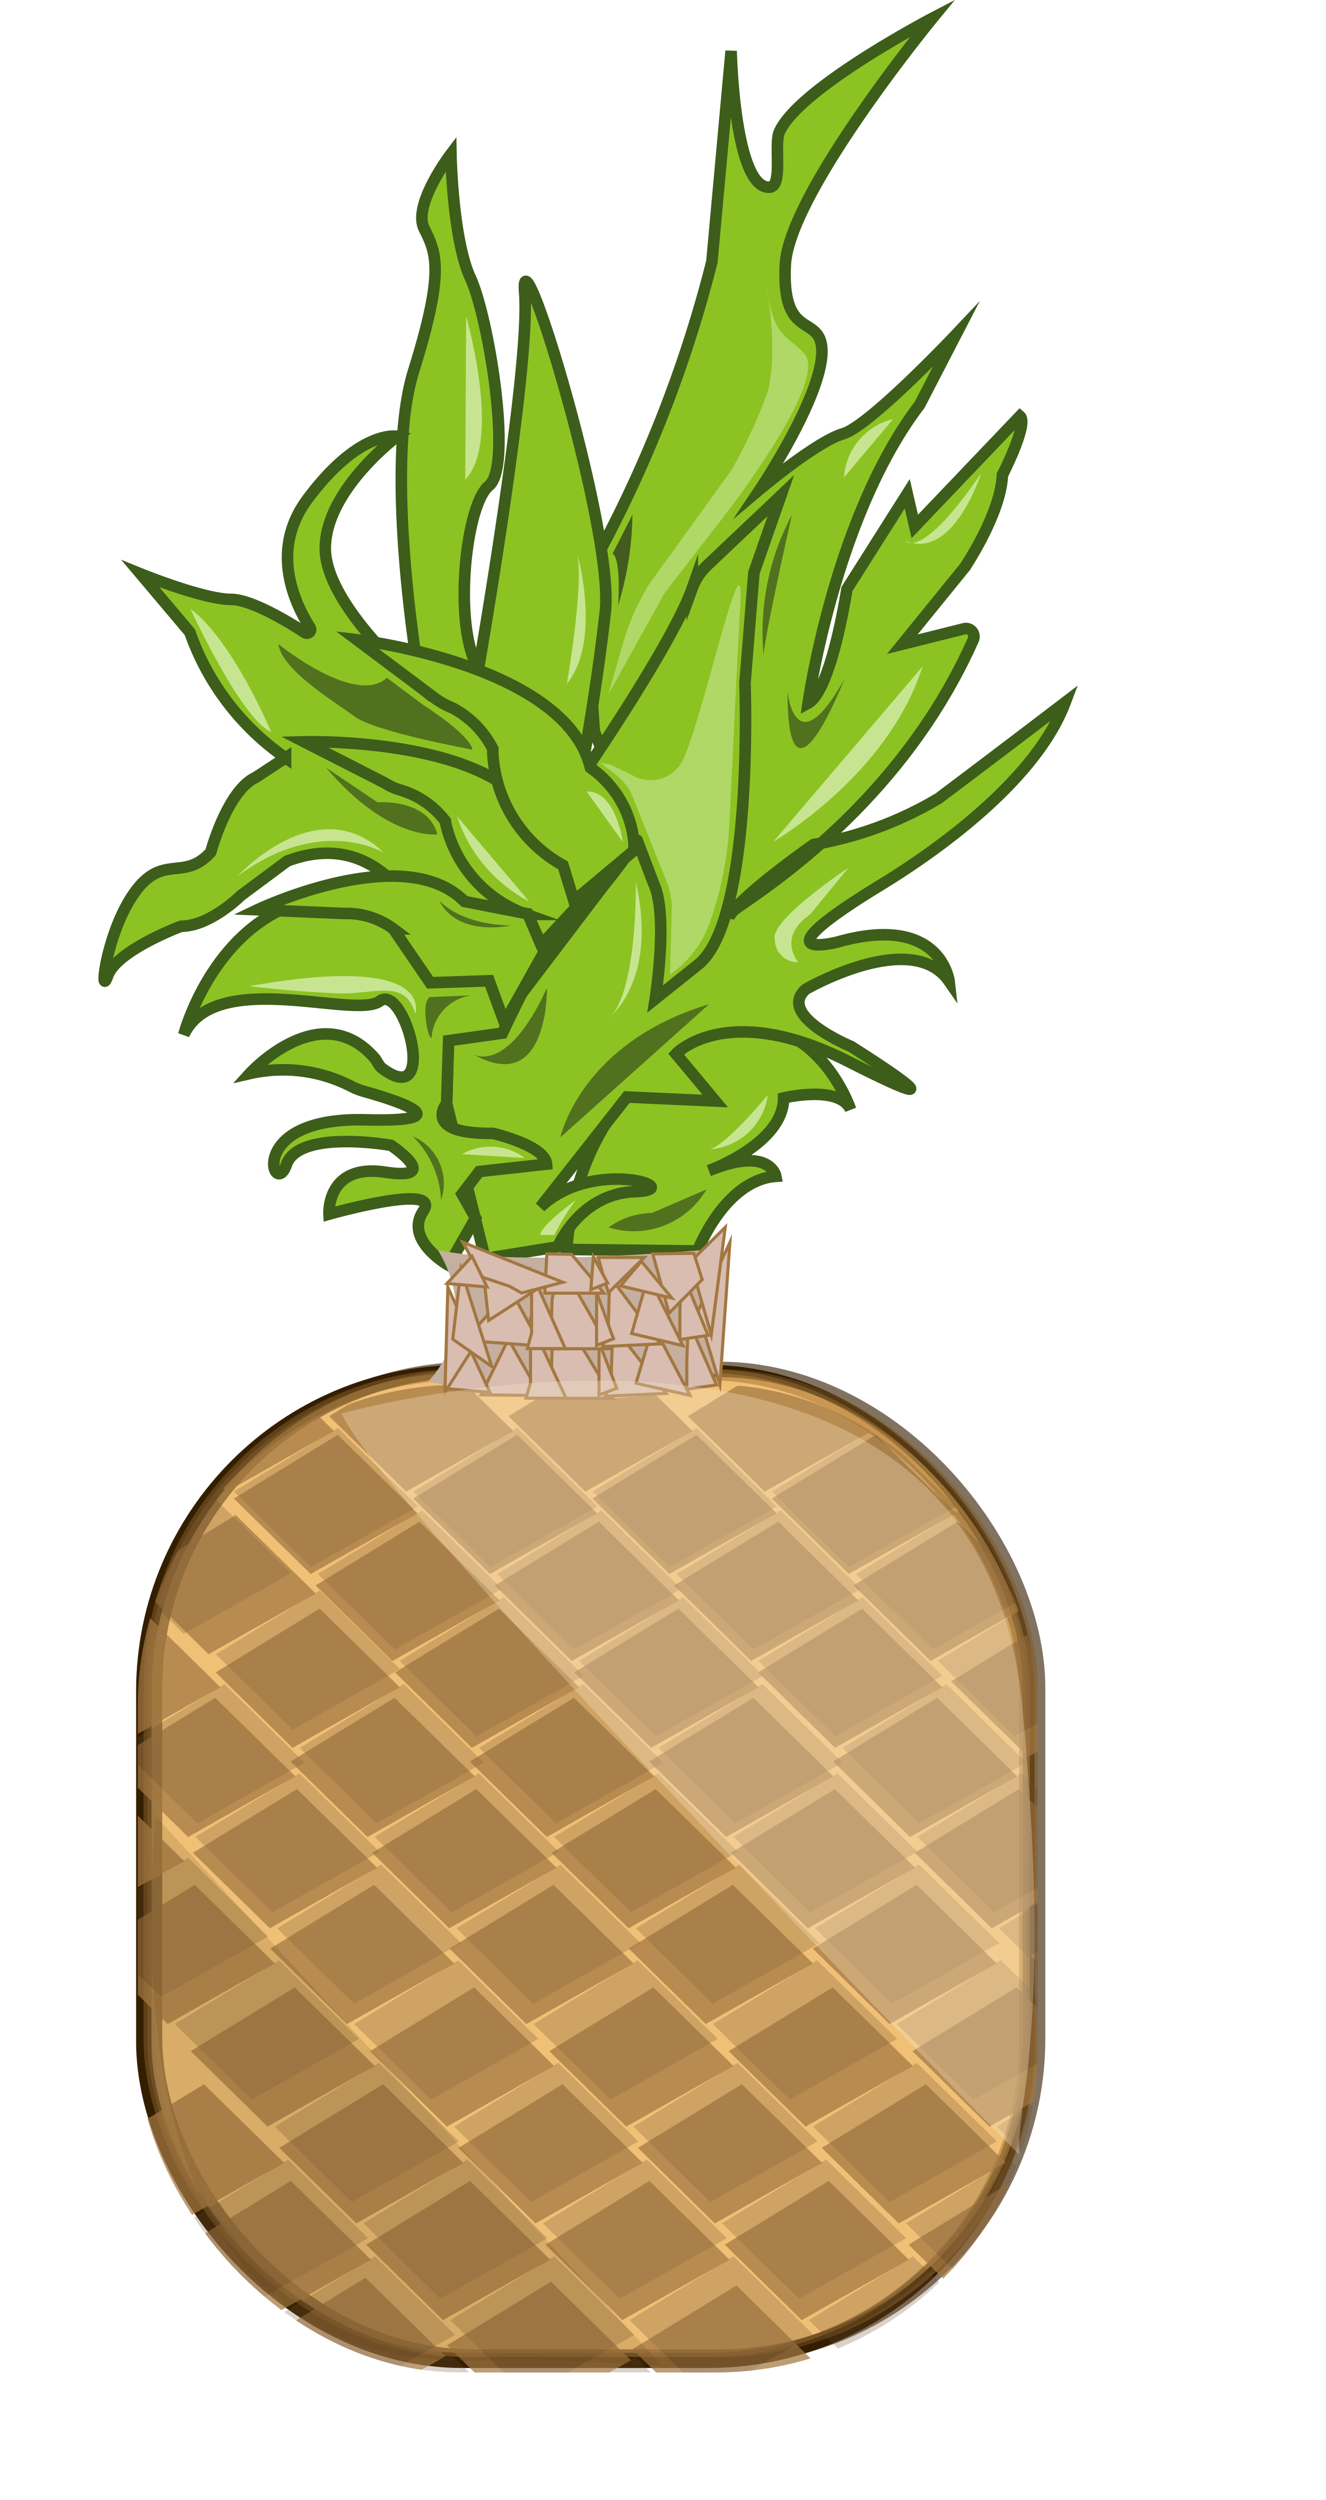 <svg xmlns="http://www.w3.org/2000/svg" xmlns:xlink="http://www.w3.org/1999/xlink" viewBox="0 0 86.13 162.38"><defs><style>.cls-1{fill:none;}.cls-2{isolation:isolate;}.cls-3{fill:#8cc322;stroke:#3d5d1b;stroke-width:0.75px;}.cls-14,.cls-3,.cls-4,.cls-5,.cls-6{stroke-miterlimit:10;}.cls-4{fill:#c8b889;}.cls-4,.cls-5,.cls-6{stroke:#351e00;}.cls-5,.cls-6{fill:#fec36f;}.cls-15,.cls-5{opacity:0.62;}.cls-6{stroke-width:0.5px;opacity:0.3;}.cls-13,.cls-6{mix-blend-mode:overlay;}.cls-7{opacity:0.72;}.cls-8{clip-path:url(#clip-path);}.cls-9{fill:#a27741;}.cls-10{opacity:0.35;mix-blend-mode:multiply;}.cls-11{fill:#684b2c;}.cls-12{fill:#c5afa0;}.cls-14{fill:#d8bdb0;stroke:#a27741;stroke-width:0.2px;}.cls-15,.cls-16{fill:#c7e591;}.cls-17{opacity:0.8;}.cls-18{fill:#435c1e;}.cls-19{fill:#5b3f16;opacity:0.15;}.cls-20{fill:#f9e4ca;opacity:0.32;mix-blend-mode:soft-light;}</style><clipPath id="clip-path" transform="translate(0.01 -4.45)"><rect class="cls-1" x="8.94" y="94.39" width="58.45" height="64.15" rx="20.89"/></clipPath></defs><title>pinapple</title><g class="cls-2"><g id="Layer_2" data-name="Layer 2"><path class="cls-3" d="M36.8,85.6l8.5.1s1.74-4.6,5.09-4.85c0,0-.37-2-4.35-.37,0,0,4.85-1.74,4.85-4.72,0,0,3.6-.87,4.35.75,0,0-2.15-6.57-8.36-5.33C46.88,71.18,37.67,74.05,36.8,85.6Z" transform="translate(0.01 -4.45)"/><path class="cls-3" d="M60.56,5.63S51.91,10.15,50.62,13c-.38.83.26,3.56-.65,3.61-2.29.1-2.49-8.85-2.49-8.85L46.23,21.45A82.85,82.85,0,0,1,38.71,40.7l-1.17-4.2,1.05,15.43,2.78,7.18L33.1,70l-4,2.06L29,76.12l2.5,10.07,4.72-.76s1.41-3.45,5-3.58-2.68-2.3-6.13,1l5.62-7.15,5.74.26-2.55-3.06s3.28-3.53,11.23.51c8.94,4.53.13-1,.13-1s-4.85-2-2.93-3.71c0,0,6.89-4,9.31-.51,0,0-.51-4.47-7.27-2.55,0,0-5.53,1.39,2.81-3.7,3.6-2.2,10.08-6.77,12-11.87,0,0-4.57,3.49-8.22,6.23a23.47,23.47,0,0,1-8.12,3s-4.3,3-5.34,4.46C47,63.64,57.84,58.09,63.21,46a.52.52,0,0,0-.61-.71l-4,1,4.06-5S65,37.83,65.1,35.3c0,0,1.71-3.33,1.14-3.82l-6.83,7.16-.49-2.12L55,42.71s-1,6.59-2.52,7.41c0,0,1.71-12.13,7.24-19.37l2.36-4.56s-4.6,4.87-6.74,6.15a2.5,2.5,0,0,1-.58.28c-1.71.49-5.38,3.58-5.38,3.58s5.07-7.57,3.79-9.88c-.63-1.12-2.37-.46-2.17-4.67C51.23,17,60.56,5.63,60.56,5.63Z" transform="translate(0.01 -4.45)"/><path class="cls-3" d="M29.13,86.63S26.22,85,27.48,83.11s-6.12.2-6.12.2S21.16,80,25,80.58s.39-1.74.39-1.74-6-1.07-6.8,1.26S15.82,77,23.69,77.18c6.68.17,1.68-1.36,0-1.83a4.49,4.49,0,0,1-.86-.33,9.69,9.69,0,0,0-6.62-.84s4.59-5.06,8.12-1c.17.2.26.5.51.68,3.68,2.72,1.42-5.6-.18-4.39S14,67.28,11.93,71.65c0,0,1.66-6.41,7.1-8.46s7.77.3,7.77.3-2.53-5.25-8.16-3.11l-3,2.23s-2,2-3.89,2c0,0-4.18,1.56-4.76,3.21S6.88,65,8.73,62.42s3.2-.68,4.95-2.63c0,0,1.07-4,2.92-4.85l1.94-1.27a16.58,16.58,0,0,1-6.22-8.16l-3.2-3.79S13.2,43.38,15,43.38c1.23,0,3.46,1.29,4.8,2.16a.24.24,0,0,0,.33-.33c-1.07-1.69-2.59-5.09-.17-8.34,3.4-4.57,5.83-4.08,5.83-4.08s-4.67,3.49-4.67,7.28,6.19,9,6.19,9-2.49-14-.45-20.54,1.45-7.67.68-9.23,1.74-4.85,1.74-4.85.1,5.53,1.27,8.06S33.31,34.73,31.75,36s-2.33,9.23-.68,11.86c0,0,3.4-19.53,3-24.39s5.82,15.45,5.24,20.69S37.68,55,37.68,55s6-8.71,7.28-12.36a3.79,3.79,0,0,1,1-1.5l4.75-4.5-1.75,5-.58,7.19s.58,15-2.92,18.17l-2.91,2.33s.87-5.44-.1-7.48l-1.07-2.82S38.75,63,37.29,63.78s-4.66,7.77-4.66,7.77l-3.5.49L29,76.12s-1.65,2,3,1.94c0,0,3.4.78,3.49,2l-4.37.48L30,82l.88,1.56Z" transform="translate(0.01 -4.45)"/><path class="cls-3" d="M19.75,52.63S32.51,52.26,34.94,58l2.67,1.46.73,2.92-3.16,3.4-1-1.94h0a8.18,8.18,0,0,1-5.26-6v-.06a5.69,5.69,0,0,0-2.87-2A3.89,3.89,0,0,1,25,55.31Z" transform="translate(0.01 -4.45)"/><path class="cls-3" d="M16.71,63.54S26.22,59,30.16,63l4.11.8,1.06,2.48-2.57,4.6-1-2.73-3.83.13-2.39-3.5a5.08,5.08,0,0,0-3.19-1Z" transform="translate(0.01 -4.45)"/><path class="cls-3" d="M23.17,46s13.54,1.6,15.17,8.31l.33.25a6.66,6.66,0,0,1,2.5,4.64l0,.49-3.9,3.27-.71-2.31h0a8.84,8.84,0,0,1-4.56-7.3v-.26a6.17,6.17,0,0,0-2.62-2.66,5.25,5.25,0,0,1-1.22-.69Z" transform="translate(0.01 -4.45)"/><rect class="cls-4" x="9.34" y="89.15" width="57.36" height="64.15" rx="20.7"/><rect class="cls-5" x="10.04" y="88.94" width="57.36" height="64.15" rx="20.7"/><rect class="cls-6" x="9.32" y="88.92" width="57.36" height="64.15" rx="20.7"/><g class="cls-7"><g class="cls-8"><polygon class="cls-9" points="9.73 91.98 14.73 96.88 21.69 92.94 16.49 87.84 9.73 91.98"/><polygon class="cls-9" points="8.55 102.54 13.55 107.44 20.51 103.5 15.31 98.4 8.55 102.54"/><polygon class="cls-9" points="1.48 96.32 6.47 101.22 13.43 97.28 8.23 92.18 1.48 96.32"/><polygon class="cls-9" points="0 119.9 5 124.81 11.96 120.87 6.75 115.77 0 119.9"/><polygon class="cls-9" points="21.38 91.98 26.38 96.88 33.34 92.94 28.14 87.84 21.38 91.98"/><polygon class="cls-9" points="33.03 91.98 38.02 96.88 44.98 92.94 39.78 87.84 33.03 91.98"/><polygon class="cls-9" points="44.68 91.98 49.67 96.88 56.63 92.94 51.43 87.84 44.68 91.98"/><polygon class="cls-9" points="56.62 91.98 61.62 96.88 68.58 92.94 63.38 87.84 56.62 91.98"/><polygon class="cls-9" points="15.19 97.33 20.18 102.23 27.14 98.29 21.94 93.19 15.19 97.33"/><polygon class="cls-9" points="26.84 97.33 31.83 102.23 38.79 98.29 33.59 93.19 26.84 97.33"/><polygon class="cls-9" points="38.48 97.33 43.48 102.23 50.44 98.29 45.24 93.19 38.48 97.33"/><polygon class="cls-9" points="50.13 97.33 55.13 102.23 62.09 98.29 56.89 93.19 50.13 97.33"/><polygon class="cls-9" points="62.08 97.33 67.07 102.23 74.03 98.29 68.83 93.19 62.08 97.33"/><polygon class="cls-9" points="20.5 102.97 25.49 107.88 32.45 103.94 27.25 98.83 20.5 102.97"/><polygon class="cls-9" points="32.14 102.97 37.14 107.88 44.1 103.94 38.9 98.83 32.14 102.97"/><polygon class="cls-9" points="43.79 102.97 48.79 107.88 55.75 103.94 50.55 98.83 43.79 102.97"/><polygon class="cls-9" points="55.44 102.97 60.44 107.88 67.4 103.94 62.2 98.83 55.44 102.97"/><polygon class="cls-9" points="67.39 102.97 72.38 107.88 79.34 103.94 74.14 98.83 67.39 102.97"/><polygon class="cls-9" points="61.78 109.2 66.78 114.1 73.74 110.16 68.54 105.06 61.78 109.2"/><polygon class="cls-9" points="66.94 126.99 71.94 131.9 78.9 127.96 73.7 122.86 66.94 126.99"/><polygon class="cls-9" points="68.71 115.27 73.71 120.17 80.67 116.24 75.47 111.14 68.71 115.27"/><polygon class="cls-9" points="2.36 108.62 7.35 113.52 14.31 109.58 9.12 104.48 2.36 108.62"/><polygon class="cls-9" points="14.01 108.62 19 113.52 25.96 109.58 20.76 104.48 14.01 108.62"/><polygon class="cls-9" points="25.66 108.62 30.65 113.52 37.61 109.58 32.41 104.48 25.66 108.62"/><polygon class="cls-9" points="37.3 108.62 42.3 113.52 49.26 109.58 44.06 104.48 37.3 108.62"/><polygon class="cls-9" points="49.25 108.62 54.24 113.52 61.2 109.58 56 104.48 49.25 108.62"/><polygon class="cls-9" points="7.22 114.41 12.22 119.31 19.18 115.37 13.98 110.27 7.22 114.41"/><polygon class="cls-9" points="18.87 114.41 23.87 119.31 30.83 115.37 25.63 110.27 18.87 114.41"/><polygon class="cls-9" points="30.52 114.41 35.52 119.31 42.48 115.37 37.28 110.27 30.52 114.41"/><polygon class="cls-9" points="42.17 114.41 47.17 119.31 54.13 115.37 48.93 110.27 42.17 114.41"/><polygon class="cls-9" points="54.12 114.41 59.11 119.31 66.07 115.37 60.87 110.27 54.12 114.41"/><polygon class="cls-9" points="12.53 120.34 17.53 125.24 24.49 121.3 19.29 116.2 12.53 120.34"/><polygon class="cls-9" points="24.18 120.34 29.18 125.24 36.14 121.3 30.94 116.2 24.18 120.34"/><polygon class="cls-9" points="35.83 120.34 40.83 125.24 47.79 121.3 42.59 116.2 35.83 120.34"/><polygon class="cls-9" points="47.48 120.34 52.47 125.24 59.43 121.3 54.23 116.2 47.48 120.34"/><polygon class="cls-9" points="59.42 120.34 64.42 125.24 71.38 121.3 66.18 116.2 59.42 120.34"/><polygon class="cls-9" points="5.9 126.56 10.89 131.46 17.85 127.52 12.65 122.42 5.9 126.56"/><polygon class="cls-9" points="17.55 126.56 22.54 131.46 29.5 127.52 24.3 122.42 17.55 126.56"/><polygon class="cls-9" points="29.2 126.56 34.19 131.46 41.15 127.52 35.95 122.42 29.2 126.56"/><polygon class="cls-9" points="40.84 126.56 45.84 131.46 52.8 127.52 47.6 122.42 40.84 126.56"/><polygon class="cls-9" points="52.79 126.56 57.78 131.46 64.74 127.52 59.54 122.42 52.79 126.56"/><polygon class="cls-9" points="12.39 133.22 17.38 138.12 24.34 134.18 19.14 129.08 12.39 133.22"/><polygon class="cls-9" points="24.04 133.22 29.03 138.12 35.99 134.18 30.79 129.08 24.04 133.22"/><polygon class="cls-9" points="35.68 133.22 40.68 138.12 47.64 134.18 42.44 129.08 35.68 133.22"/><polygon class="cls-9" points="47.33 133.22 52.33 138.12 59.29 134.18 54.09 129.08 47.33 133.22"/><polygon class="cls-9" points="59.27 133.22 64.27 138.12 71.23 134.18 66.03 129.08 59.27 133.22"/><polygon class="cls-9" points="6.49 139.5 11.49 144.41 18.45 140.47 13.25 135.37 6.49 139.5"/><polygon class="cls-9" points="18.14 139.5 23.14 144.41 30.09 140.47 24.89 135.37 18.14 139.5"/><polygon class="cls-9" points="29.79 139.5 34.78 144.41 41.74 140.47 36.54 135.37 29.79 139.5"/><polygon class="cls-9" points="41.44 139.5 46.43 144.41 53.39 140.47 48.19 135.37 41.44 139.5"/><polygon class="cls-9" points="53.38 139.5 58.38 144.41 65.34 140.47 60.14 135.37 53.38 139.5"/><polygon class="cls-9" points="12.13 145.79 17.13 150.69 24.09 146.76 18.89 141.65 12.13 145.79"/><polygon class="cls-9" points="23.78 145.79 28.77 150.69 35.73 146.76 30.53 141.65 23.78 145.79"/><polygon class="cls-9" points="35.43 145.79 40.42 150.69 47.38 146.76 42.18 141.65 35.43 145.79"/><polygon class="cls-9" points="47.08 145.79 52.07 150.69 59.03 146.76 53.83 141.65 47.08 145.79"/><polygon class="cls-9" points="59.02 145.79 64.01 150.69 70.97 146.76 65.77 141.65 59.02 145.79"/><polygon class="cls-9" points="41.08 152.58 46.07 157.49 53.03 153.55 47.84 148.44 41.08 152.58"/><polygon class="cls-9" points="29.03 152.33 34.03 157.23 40.99 153.3 35.79 148.19 29.03 152.33"/><polygon class="cls-9" points="16.99 152.08 21.98 156.98 28.94 153.04 23.74 147.94 16.99 152.08"/><g class="cls-10"><polygon class="cls-11" points="15.2 96.87 20.19 101.78 27.15 97.84 21.95 92.74 15.2 96.87"/><polygon class="cls-11" points="14.02 107.44 19.01 112.34 25.97 108.4 20.77 103.3 14.02 107.44"/><polygon class="cls-11" points="6.94 101.22 11.94 106.12 18.9 102.18 13.7 97.08 6.94 101.22"/><polygon class="cls-11" points="5.47 124.8 10.46 129.7 17.42 125.77 12.22 120.66 5.47 124.8"/><polygon class="cls-11" points="26.85 96.87 31.84 101.78 38.8 97.84 33.6 92.74 26.85 96.87"/><polygon class="cls-11" points="38.49 96.87 43.49 101.78 50.45 97.84 45.25 92.74 38.49 96.87"/><polygon class="cls-11" points="50.14 96.87 55.14 101.78 62.1 97.84 56.9 92.74 50.14 96.87"/><polygon class="cls-11" points="62.09 96.87 67.08 101.78 74.04 97.84 68.84 92.74 62.09 96.87"/><polygon class="cls-11" points="20.65 102.23 25.65 107.13 32.61 103.19 27.41 98.09 20.65 102.23"/><polygon class="cls-11" points="32.3 102.23 37.3 107.13 44.26 103.19 39.06 98.09 32.3 102.23"/><polygon class="cls-11" points="43.95 102.23 48.95 107.13 55.91 103.19 50.71 98.09 43.95 102.23"/><polygon class="cls-11" points="55.6 102.23 60.59 107.13 67.56 103.19 62.35 98.09 55.6 102.23"/><polygon class="cls-11" points="67.54 102.23 72.54 107.13 79.5 103.19 74.3 98.09 67.54 102.23"/><polygon class="cls-11" points="25.96 107.87 30.96 112.77 37.92 108.84 32.72 103.73 25.96 107.87"/><polygon class="cls-11" points="37.61 107.87 42.61 112.77 49.57 108.84 44.37 103.73 37.61 107.87"/><polygon class="cls-11" points="49.26 107.87 54.25 112.77 61.21 108.84 56.02 103.73 49.26 107.87"/><polygon class="cls-11" points="60.91 107.87 65.9 112.77 72.86 108.84 67.66 103.73 60.91 107.87"/><polygon class="cls-11" points="72.85 107.87 77.85 112.77 84.81 108.84 79.61 103.73 72.85 107.87"/><polygon class="cls-11" points="67.25 114.09 72.24 119 79.2 115.06 74 109.95 67.25 114.09"/><polygon class="cls-11" points="72.41 131.89 77.4 136.79 84.36 132.86 79.17 127.75 72.41 131.89"/><polygon class="cls-11" points="74.18 120.17 79.17 125.07 86.13 121.14 80.93 116.03 74.18 120.17"/><polygon class="cls-11" points="7.83 113.52 12.82 118.42 19.78 114.48 14.58 109.38 7.83 113.52"/><polygon class="cls-11" points="19.47 113.52 24.47 118.42 31.43 114.48 26.23 109.38 19.47 113.52"/><polygon class="cls-11" points="31.12 113.52 36.12 118.42 43.08 114.48 37.88 109.38 31.12 113.52"/><polygon class="cls-11" points="42.77 113.52 47.77 118.42 54.73 114.48 49.53 109.38 42.77 113.52"/><polygon class="cls-11" points="54.72 113.52 59.71 118.42 66.67 114.48 61.47 109.38 54.72 113.52"/><polygon class="cls-11" points="12.69 119.3 17.69 124.2 24.65 120.27 19.45 115.17 12.69 119.3"/><polygon class="cls-11" points="24.34 119.3 29.34 124.2 36.3 120.27 31.1 115.17 24.34 119.3"/><polygon class="cls-11" points="35.99 119.3 40.98 124.2 47.94 120.27 42.74 115.17 35.99 119.3"/><polygon class="cls-11" points="47.64 119.3 52.63 124.2 59.59 120.27 54.39 115.17 47.64 119.3"/><polygon class="cls-11" points="59.58 119.3 64.58 124.2 71.54 120.27 66.34 115.17 59.58 119.3"/><polygon class="cls-11" points="18 125.24 23 130.14 29.95 126.2 24.75 121.1 18 125.24"/><polygon class="cls-11" points="29.65 125.24 34.64 130.14 41.6 126.2 36.4 121.1 29.65 125.24"/><polygon class="cls-11" points="41.3 125.24 46.29 130.14 53.25 126.2 48.05 121.1 41.3 125.24"/><polygon class="cls-11" points="52.95 125.24 57.94 130.14 64.9 126.2 59.7 121.1 52.95 125.24"/><polygon class="cls-11" points="64.89 125.24 69.88 130.14 76.84 126.2 71.64 121.1 64.89 125.24"/><polygon class="cls-11" points="11.36 131.46 16.36 136.36 23.32 132.42 18.12 127.32 11.36 131.46"/><polygon class="cls-11" points="23.01 131.46 28.01 136.36 34.97 132.42 29.77 127.32 23.01 131.46"/><polygon class="cls-11" points="34.66 131.46 39.66 136.36 46.62 132.42 41.42 127.32 34.66 131.46"/><polygon class="cls-11" points="46.31 131.46 51.3 136.36 58.27 132.42 53.07 127.32 46.31 131.46"/><polygon class="cls-11" points="58.25 131.46 63.25 136.36 70.21 132.42 65.01 127.32 58.25 131.46"/><polygon class="cls-11" points="17.85 138.12 22.85 143.02 29.81 139.08 24.61 133.98 17.85 138.12"/><polygon class="cls-11" points="29.5 138.12 34.5 143.02 41.46 139.08 36.26 133.98 29.5 138.12"/><polygon class="cls-11" points="41.15 138.12 46.14 143.02 53.1 139.08 47.91 133.98 41.15 138.12"/><polygon class="cls-11" points="52.8 138.12 57.79 143.02 64.75 139.08 59.55 133.98 52.8 138.12"/><polygon class="cls-11" points="64.74 138.12 69.74 143.02 76.7 139.08 71.5 133.98 64.74 138.12"/><polygon class="cls-11" points="11.96 144.4 16.95 149.3 23.91 145.37 18.71 140.26 11.96 144.4"/><polygon class="cls-11" points="23.61 144.4 28.6 149.3 35.56 145.37 30.36 140.26 23.61 144.4"/><polygon class="cls-11" points="35.26 144.4 40.25 149.3 47.21 145.37 42.01 140.26 35.26 144.4"/><polygon class="cls-11" points="46.9 144.4 51.9 149.3 58.86 145.37 53.66 140.26 46.9 144.4"/><polygon class="cls-11" points="58.85 144.4 63.84 149.3 70.8 145.37 65.6 140.26 58.85 144.4"/><polygon class="cls-11" points="17.6 150.69 22.59 155.59 29.55 151.65 24.35 146.55 17.6 150.69"/><polygon class="cls-11" points="29.25 150.69 34.24 155.59 41.2 151.65 36 146.55 29.25 150.69"/><polygon class="cls-11" points="40.89 150.69 45.89 155.59 52.85 151.65 47.65 146.55 40.89 150.69"/><polygon class="cls-11" points="52.54 150.69 57.54 155.59 64.5 151.65 59.3 146.55 52.54 150.69"/><polygon class="cls-11" points="64.48 150.69 69.48 155.59 76.44 151.65 71.24 146.55 64.48 150.69"/><polygon class="cls-11" points="46.55 157.48 51.54 162.38 58.5 158.44 53.3 153.34 46.55 157.48"/><polygon class="cls-11" points="34.5 157.23 39.49 162.13 46.45 158.19 41.26 153.09 34.5 157.23"/><polygon class="cls-11" points="22.45 156.98 27.45 161.88 34.41 157.94 29.21 152.84 22.45 156.98"/></g></g></g><path class="cls-12" d="M28.43,85.64s3.06,4.53-.63,8.54c0,0,13.7,3.06,19.08-.84,0,0-1.37-5.7-.1-7.8C46.78,85.54,33.81,86.8,28.43,85.64Z" transform="translate(0.01 -4.45)"/><g class="cls-13"><polygon class="cls-14" points="31.25 90.59 33.02 86.98 35.11 90.64 31.25 90.59"/><polygon class="cls-14" points="35.86 87.63 36.34 85.07 39.81 90.82 35.76 90.82 35.86 87.63"/><polygon class="cls-14" points="39.7 89.49 39.8 86.11 43.27 90.5 39.32 90.68 39.7 89.49"/><polygon class="cls-14" points="38.91 90.6 38.91 87.17 40.06 90.17 38.91 90.6"/><polygon class="cls-14" points="34.46 89.81 34.46 89.17 34.46 85.88 36.77 90.81 34.17 90.81 34.46 89.81"/><polygon class="cls-14" points="44.61 88.4 44.71 85.75 46.54 89.95 44.61 90.23 44.61 88.4"/><polygon class="cls-14" points="45.33 85.18 47.41 80.69 46.76 89.92 45.33 85.18"/><polygon class="cls-14" points="41.31 89.84 42.43 86.09 44.82 90.63 41.31 89.84"/><polygon class="cls-14" points="29.07 90.2 29.62 85.66 31.82 90.43 29.07 90.2"/><polygon class="cls-14" points="28.9 90.42 29.09 83.6 30.82 87.41 28.9 90.42"/></g><g class="cls-13"><polygon class="cls-14" points="30.17 87.06 33.17 83.76 35.14 87.42 30.17 87.06"/><polygon class="cls-14" points="35.86 84.4 36.31 81.85 39.6 87.6 35.77 87.6 35.86 84.4"/><polygon class="cls-14" points="39.51 86.27 39.6 82.89 42.89 87.28 39.14 87.46 39.51 86.27"/><polygon class="cls-14" points="38.75 87.38 38.75 83.94 39.85 86.95 38.75 87.38"/><polygon class="cls-14" points="34.53 86.58 34.53 85.94 34.53 82.66 36.72 87.59 34.25 87.59 34.53 86.58"/><polygon class="cls-14" points="44.16 85.18 44.26 82.53 45.99 86.73 44.16 87 44.16 85.18"/><polygon class="cls-14" points="44.84 81.96 47.11 79.71 46.2 86.7 44.84 81.96"/><polygon class="cls-14" points="41.03 86.61 42.1 82.87 44.36 87.4 41.03 86.61"/><polygon class="cls-14" points="29.41 86.98 29.94 82.44 31.94 88.75 29.41 86.98"/></g><g class="cls-13"><polygon class="cls-14" points="31.74 85.76 31.27 81.55 34.77 83.8 31.74 85.76"/><polygon class="cls-14" points="35.52 81.44 37.13 81.47 39.23 83.99 35.39 83.99 35.52 81.44"/><polygon class="cls-14" points="39.13 82.66 38.86 81.67 41.85 81.67 39.52 83.96 39.13 82.66"/><polygon class="cls-14" points="38.38 83.76 38.54 81.63 39.47 83.33 38.38 83.76"/><polygon class="cls-14" points="33.09 83.54 31.3 82.94 30.06 80.68 36.56 83.28 33.88 83.98 33.09 83.54"/><polygon class="cls-14" points="42.4 81.44 45.07 81.4 45.61 83.11 43.46 85.29 42.4 81.44"/><polygon class="cls-14" points="40.31 83.52 41.66 81.92 43.64 84.31 40.31 83.52"/><polygon class="cls-14" points="29.04 83.36 30.66 81.6 31.64 83.59 29.04 83.36"/></g><path class="cls-15" d="M47.49,35l-5.38,7.46a15.88,15.88,0,0,0-1.6,3.6l-1,3.48,3.66-6.59L47,38s6.86-8.78,5.23-10.58c-1-1.12-1.79-1-2.27-3.33-.71-3.44.78,2.2-.09,5.77A32.56,32.56,0,0,1,47.49,35Z" transform="translate(0.01 -4.45)"/><path class="cls-15" d="M44.33,53.86v0a2.35,2.35,0,0,1-3.34.9l-1.36-.65L39,54c.75.58,1.77,1.26,2.07,2.16l2.23,5.58a5,5,0,0,1,.33,1.53l-.12,4.47A6.9,6.9,0,0,0,46,64.62a22.7,22.7,0,0,0,1.34-6.22c.11-1.95.54-11.35.73-14.55C48.41,38.29,45.69,51,44.33,53.86Z" transform="translate(0.01 -4.45)"/><path class="cls-16" d="M12.36,44s3.31,7.18,5.25,8C17.61,52,15.09,46,12.36,44Z" transform="translate(0.01 -4.45)"/><path class="cls-16" d="M29.68,57.47,34.36,63A9.64,9.64,0,0,1,29.68,57.47Z" transform="translate(0.01 -4.45)"/><path class="cls-16" d="M37.4,82.39s-2.32,1.68-2.32,2.27H36A13.59,13.59,0,0,1,37.4,82.39Z" transform="translate(0.01 -4.45)"/><path class="cls-16" d="M49.86,75.57s-2.69,3.27-3.77,3.52A4.07,4.07,0,0,0,49.86,75.57Z" transform="translate(0.01 -4.45)"/><path class="cls-16" d="M55.1,60.81s-5.18,3.44-4.78,4.67a1.47,1.47,0,0,0,1.52,1.46s-1.4-1.58.76-3.09Z" transform="translate(0.01 -4.45)"/><path class="cls-16" d="M15.42,61.36s5.17-5.7,9.51-1.52C24.93,59.84,20.82,57.33,15.42,61.36Z" transform="translate(0.01 -4.45)"/><path class="cls-16" d="M16.18,68.5s3,.37,5.79.47c2.35.08,4.37-1,5,1.35C26.92,70.32,28.48,66.31,16.18,68.5Z" transform="translate(0.01 -4.45)"/><path class="cls-16" d="M30,79.41l4.08.25A3.76,3.76,0,0,0,30,79.41Z" transform="translate(0.01 -4.45)"/><path class="cls-16" d="M41.29,61.74s.13,7.67-1.95,9C39.34,70.73,42.8,68.4,41.29,61.74Z" transform="translate(0.01 -4.45)"/><path class="cls-16" d="M38.1,55.86l2.34,3.27S40,55.8,38.1,55.86Z" transform="translate(0.01 -4.45)"/><path class="cls-16" d="M30.27,25s2.34,8.08-.06,10.6Z" transform="translate(0.01 -4.45)"/><path class="cls-16" d="M36.81,48.86s1.09-6.23.69-8.41C37.5,40.45,39.08,46.09,36.81,48.86Z" transform="translate(0.01 -4.45)"/><path class="cls-16" d="M59.91,47.74,50.23,59.11S57.68,54.8,59.91,47.74Z" transform="translate(0.01 -4.45)"/><path class="cls-16" d="M54.81,35.46,58,31.67A4.18,4.18,0,0,0,54.81,35.46Z" transform="translate(0.01 -4.45)"/><path class="cls-16" d="M58.79,39.57s1,1.38,4.93-4.38C63.72,35.19,61.92,40.89,58.79,39.57Z" transform="translate(0.01 -4.45)"/><g class="cls-17"><path class="cls-18" d="M30.71,72.91s2.19,1.43,4.81-4.3C35.52,68.61,35.65,75.72,30.71,72.91Z" transform="translate(0.01 -4.45)"/><path class="cls-18" d="M39.52,84.17a4.94,4.94,0,0,1,2.82-.94l3.54-1.53A5.48,5.48,0,0,1,39.52,84.17Z" transform="translate(0.01 -4.45)"/><path class="cls-18" d="M21.16,54.3l3.35,2.26s3.26-.27,3.89,2.08C28.4,58.64,25.23,59.09,21.16,54.3Z" transform="translate(0.01 -4.45)"/><path class="cls-18" d="M30.6,69.1l-2.7.11s-.44.22-.22,1.68c0,0,.11.84.34,1A3,3,0,0,1,30.6,69.1Z" transform="translate(0.01 -4.45)"/><path class="cls-18" d="M26.8,78.25a6.26,6.26,0,0,1,1.84,4.14A3.33,3.33,0,0,0,26.8,78.25Z" transform="translate(0.01 -4.45)"/><path class="cls-18" d="M36.39,78.32s1.29-6.13,9.66-8.65Z" transform="translate(0.01 -4.45)"/><path class="cls-18" d="M51.14,49.35s.49,4.95,3.69-.78C54.83,48.57,51.14,58.09,51.14,49.35Z" transform="translate(0.01 -4.45)"/><path class="cls-18" d="M51.43,37.89S49.69,45.56,49.59,47A16.18,16.18,0,0,1,51.43,37.89Z" transform="translate(0.01 -4.45)"/><path class="cls-18" d="M18.07,46.28s5,4.07,7.05,2.19l2.38,1.78s3,1.89,3.18,2.89c0,0-6.32-1.15-7.67-2.16S18.32,48,18.07,46.28Z" transform="translate(0.01 -4.45)"/><path class="cls-18" d="M28.51,62.92s1.25,1.57,4.67,1.64C33.18,64.56,29.69,65.35,28.51,62.92Z" transform="translate(0.01 -4.45)"/></g><path class="cls-18" d="M40.14,43.77s.22-3-.36-3.36l1.29-2.53A20.79,20.79,0,0,1,40.14,43.77Z" transform="translate(0.01 -4.45)"/><path class="cls-19" d="M10.09,122.41,43,158.1l-8.33-.44H33.17C29.23,157.75,7.11,161.07,10.09,122.41Z" transform="translate(0.01 -4.45)"/><path class="cls-20" d="M22.18,96.25s41.28-11.51,44.21,19c2,20.94-.4,25.77-.2,29.14C66.19,144.42,24.56,102,22.18,96.25Z" transform="translate(0.01 -4.45)"/></g></g></svg>
